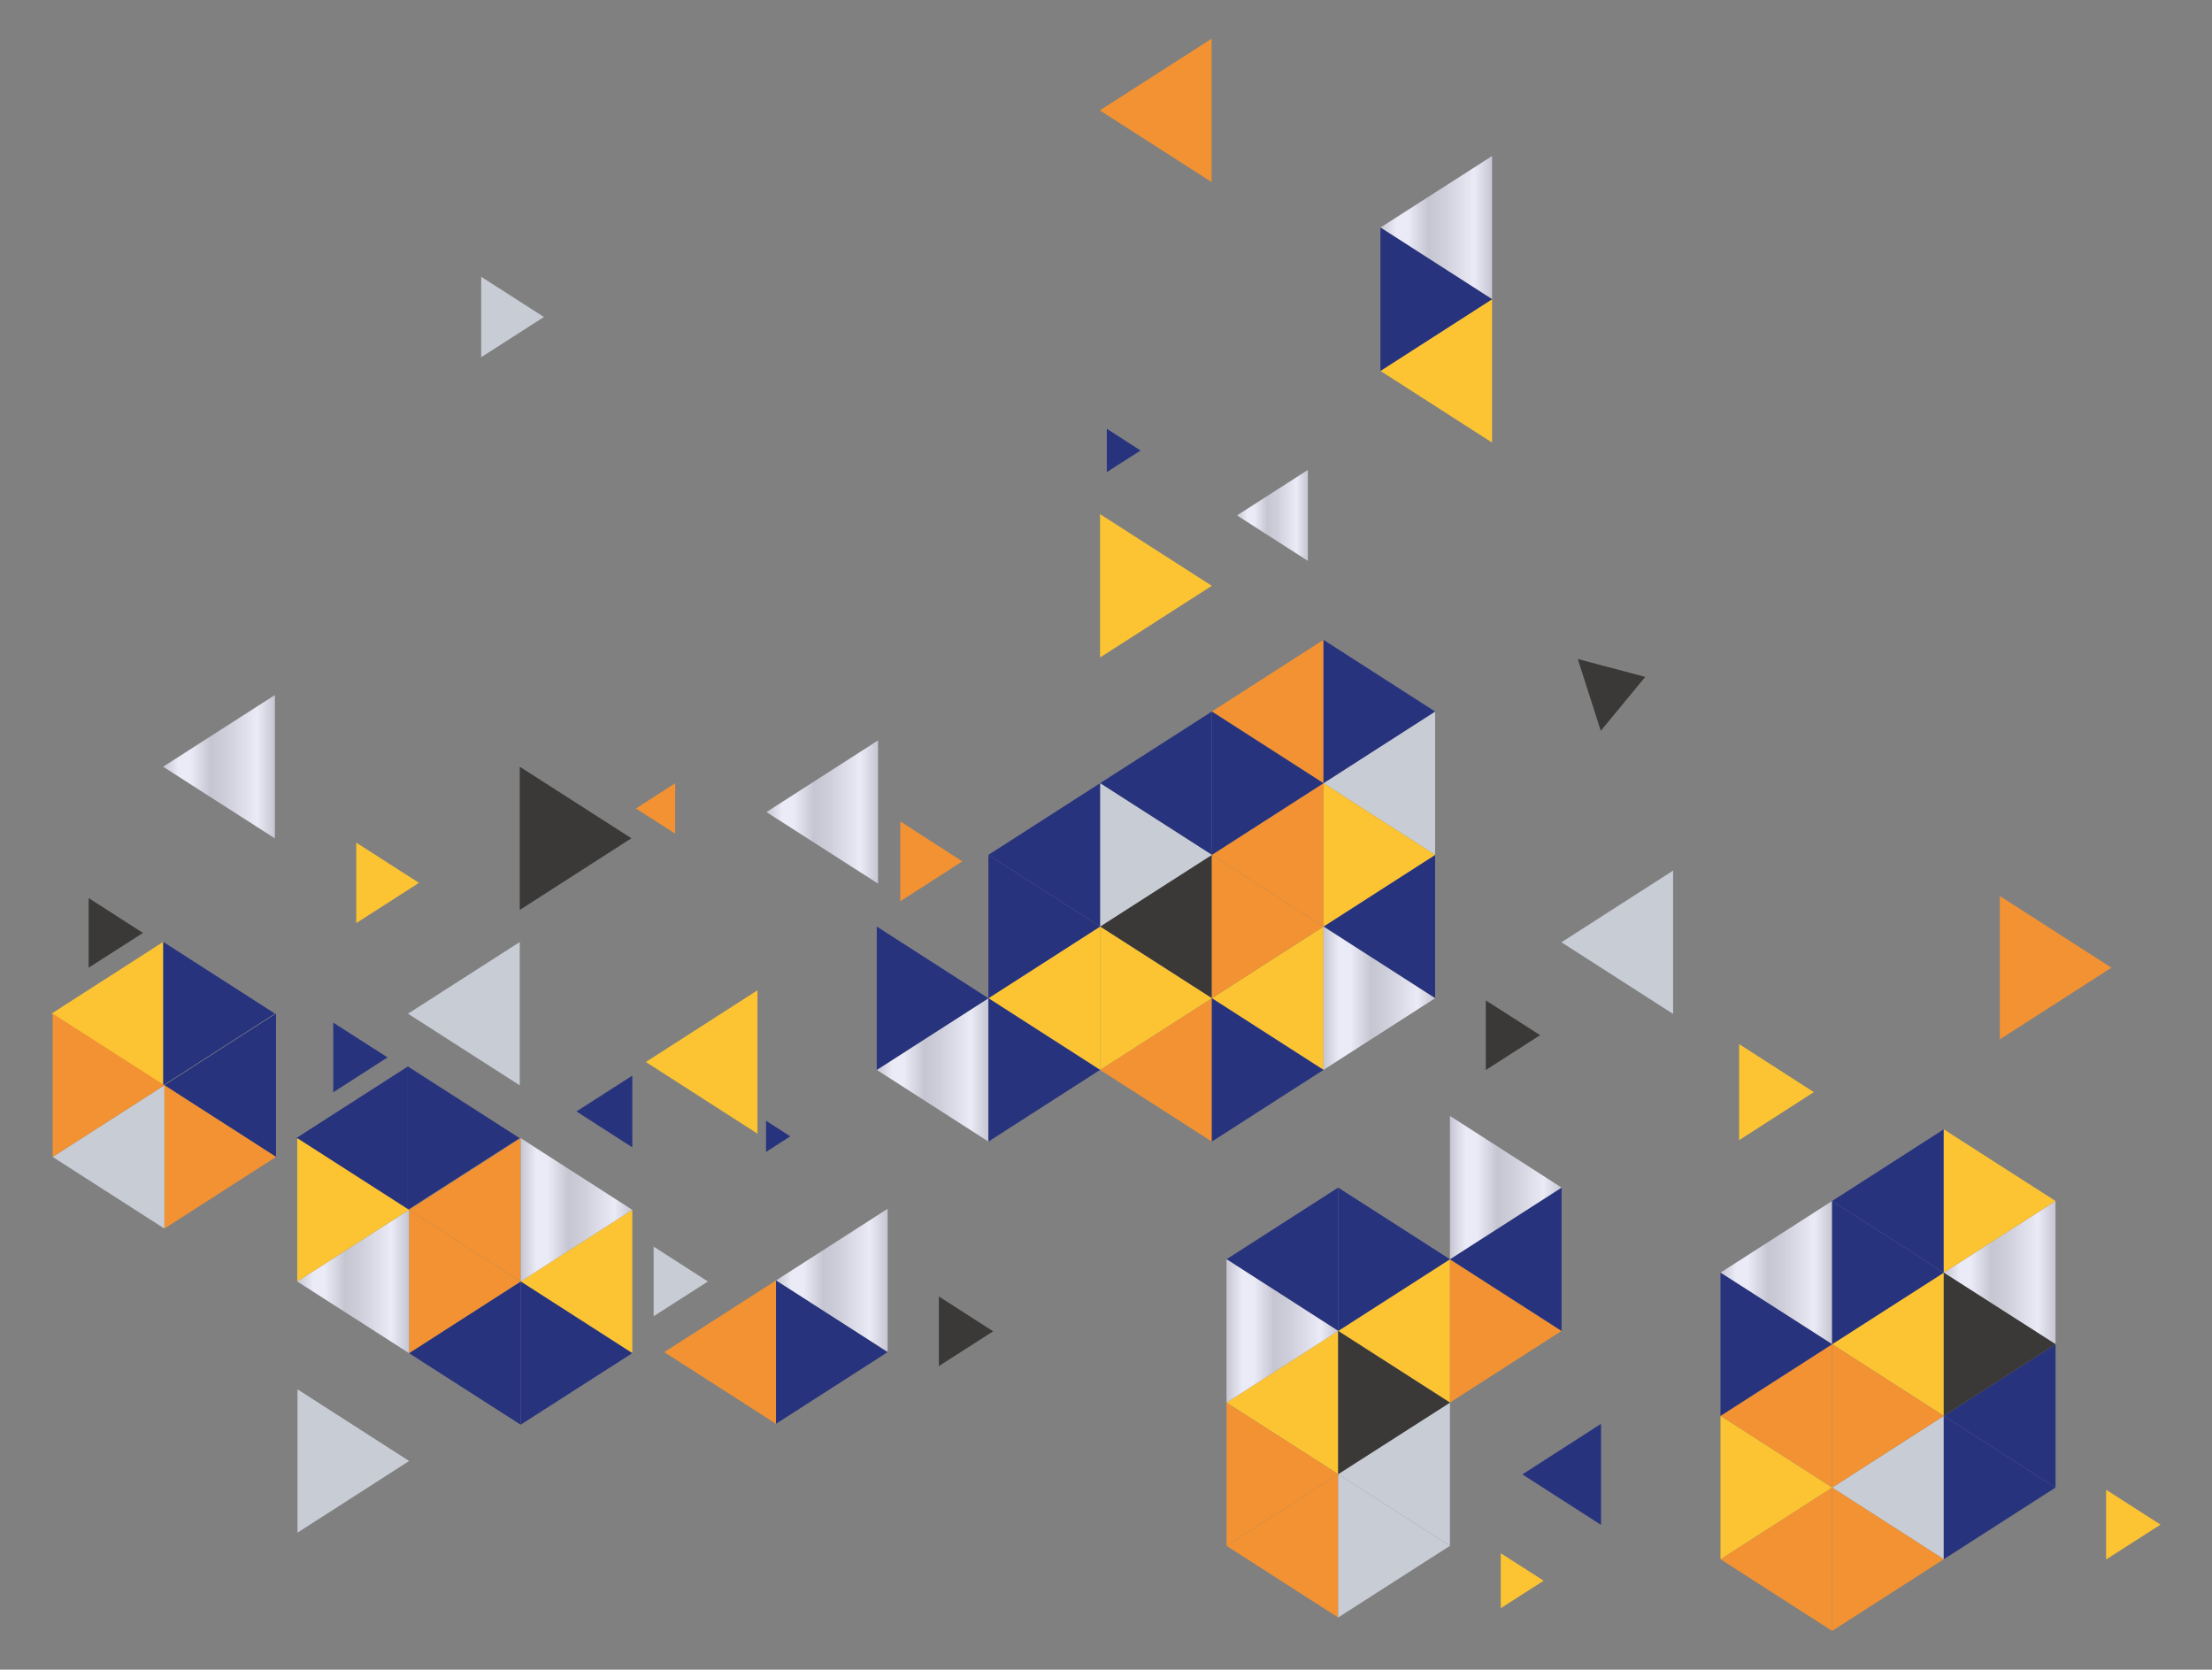 <?xml version="1.0" encoding="utf-8"?>
<!-- Generator: Adobe Illustrator 27.0.0, SVG Export Plug-In . SVG Version: 6.00 Build 0)  -->
<svg version="1.1" id="Capa_1" xmlns="http://www.w3.org/2000/svg" xmlns:xlink="http://www.w3.org/1999/xlink" x="0px" y="0px"
	 viewBox="0 0 1731.7 1306.8" style="enable-background:new 0 0 1731.7 1306.8;" xml:space="preserve">
<rect x="0" y="0" width="1731.7" height="1306.8" fill="#808080" stroke="none"/>
<style type="text/css">
	.st0{fill:#FCC433;}
	.st1{fill:url(#SVGID_1_);}
	.st2{fill:#28337E;}
	.st3{fill:#C7CCD5;}
	.st4{fill:#F29232;}
	.st5{fill:url(#SVGID_00000159466340144579158900000006277739458215874985_);}
	.st6{fill:url(#SVGID_00000152258841841712609730000011158338458987639939_);}
	.st7{fill:url(#SVGID_00000047037777506223324340000004493915435860121474_);}
	.st8{fill:#3A3938;}
	.st9{fill:url(#SVGID_00000086693324393839811170000005038911244290815895_);}
	.st10{fill:url(#SVGID_00000152981713700650368410000010568038987448708767_);}
	.st11{fill:url(#SVGID_00000088817733003684422810000007218811598749453455_);}
	.st12{fill:url(#SVGID_00000129168758471237127960000010435608397617145757_);}
	.st13{fill:url(#SVGID_00000049914002043362489180000002533706346925559449_);}
	.st14{fill:url(#SVGID_00000016061941245246519280000008120215351988667012_);}
	.st15{fill:url(#SVGID_00000007401869619743343860000007192927135249594290_);}
	.st16{fill:url(#SVGID_00000129201822123759038770000008978749733627368598_);}
	.st17{fill:url(#SVGID_00000101811368633474760530000014279479980862328503_);}
	.st18{fill:url(#SVGID_00000098899818980059503130000005714628558260010920_);}
	.st19{fill:url(#SVGID_00000117647141824771898740000016313752193077065886_);}
	.st20{fill:url(#SVGID_00000038388582273778701260000007589776077465111178_);}
	.st21{fill:url(#SVGID_00000168835534851713432160000017356952251802148773_);}
	.st22{fill:url(#SVGID_00000131328772075746996550000001143684644491050379_);}
	.st23{fill:url(#SVGID_00000075129866671720261530000011891673074337911954_);}
	.st24{fill:url(#SVGID_00000137131830624354083120000014843109004335397530_);}
	.st25{fill:url(#SVGID_00000126325436693739911440000012077543546045095558_);}
	.st26{fill:url(#SVGID_00000178924826932747610180000013000951147756991390_);}
	.st27{fill:url(#SVGID_00000109024222208025807870000015638347061441993404_);}
	.st28{fill:url(#SVGID_00000089552796378623454290000003681701896745962678_);}
	.st29{fill:url(#SVGID_00000032608935670892577940000010151355810783599770_);}
	.st30{fill:url(#SVGID_00000065783153834948482120000016142728040513256578_);}
	.st31{fill:url(#SVGID_00000044866478337165440530000003919760554056247981_);}
	.st32{fill:url(#SVGID_00000108277255222570622620000005947939232837284533_);}
	.st33{fill:url(#SVGID_00000170988509319517881410000002336990102795366530_);}
	.st34{fill:url(#SVGID_00000109020245588900312230000014144670477648449669_);}
	.st35{fill:url(#SVGID_00000100368937598931257440000005914630012780830391_);}
	.st36{fill:url(#SVGID_00000108293391176775673900000003232416857096567186_);}
	.st37{fill:url(#SVGID_00000021088421138315242290000000997663380843206573_);}
	.st38{fill:url(#SVGID_00000147941918900119754260000008776278598096677302_);}
	.st39{fill:url(#SVGID_00000149372500573099686150000010012364578555946394_);}
	.st40{fill:url(#SVGID_00000167386583357893079190000007952851135571229112_);}
	.st41{fill:url(#SVGID_00000005251603343311123160000010570164796796189571_);}
	.st42{fill:url(#SVGID_00000167371495011282590260000009581720495388004747_);}
	.st43{fill:url(#SVGID_00000050646722382221759210000013434935918563335846_);}
	.st44{fill:url(#SVGID_00000139278922045041688560000016938319890120943024_);}
	.st45{fill:url(#SVGID_00000081620242205976621060000003525323734787440016_);}
	.st46{fill:url(#SVGID_00000152954394183849353090000003134036039320869269_);}
	.st47{fill:url(#SVGID_00000123426104942873257360000010883635704897168268_);}
	.st48{fill:url(#SVGID_00000149362710155187979360000015139918542198346938_);}
	.st49{fill:url(#SVGID_00000109027082205950709330000017949655231139482007_);}
	.st50{fill:url(#SVGID_00000069377800967140512520000018003427120821585296_);}
	.st51{fill:url(#SVGID_00000082336941324198417660000011924423793205863581_);}
	.st52{fill:url(#SVGID_00000021105183312665294170000011027310816027244461_);}
	.st53{fill:url(#SVGID_00000050644613080630632900000018048910979454543515_);}
</style>
<g>
	<polygon class="st0" points="1080.7,290.3 1168.1,346.4 1168.1,290.3 1168.1,234.2 	"/>
	<linearGradient id="SVGID_1_" gradientUnits="userSpaceOnUse" x1="1080.702" y1="178.146" x2="1168.135" y2="178.146">
		<stop  offset="0" style="stop-color:#C6C6D3"/>
		<stop  offset="2.104237e-02" style="stop-color:#CCCCD9"/>
		<stop  offset="0.14" style="stop-color:#EAEBF6"/>
		<stop  offset="0.244" style="stop-color:#EAEBF6"/>
		<stop  offset="0.426" style="stop-color:#C6C6D3"/>
		<stop  offset="0.568" style="stop-color:#CECFDB"/>
		<stop  offset="0.794" style="stop-color:#E5E6F1"/>
		<stop  offset="0.839" style="stop-color:#EAEBF6"/>
		<stop  offset="1" style="stop-color:#C6C6D3"/>
	</linearGradient>
	<polygon class="st1" points="1080.7,178.1 1168.1,234.2 1168.1,178.1 1168.1,122.1 	"/>
	<polygon class="st2" points="1168.1,234.2 1080.7,178.1 1080.7,234.2 1080.7,290.3 	"/>
	<polygon class="st3" points="425.8,248.1 376.7,216.6 376.7,248.1 376.7,279.6 	"/>
	<polygon class="st2" points="231.9,890.8 319.3,946.9 319.3,890.8 319.3,834.7 	"/>
	<polygon class="st2" points="320.2,1059.1 407.6,1115.1 407.6,1059.1 407.6,1003 	"/>
	<polygon class="st4" points="320.2,946.9 407.6,1003 407.6,946.9 407.6,890.8 	"/>
	<polygon class="st0" points="407.6,1003 495,1059.1 495,1003 495,946.9 	"/>
	<polygon class="st4" points="407.6,1003 320.2,946.9 320.2,1003 320.2,1059.1 	"/>
	<polygon class="st3" points="320.3,1143.5 232.9,1087.4 232.9,1143.5 232.9,1199.6 	"/>
	
		<linearGradient id="SVGID_00000032642577256034860470000008902829028786668981_" gradientUnits="userSpaceOnUse" x1="232.748" y1="1002.961" x2="320.181" y2="1002.961">
		<stop  offset="0" style="stop-color:#C6C6D3"/>
		<stop  offset="2.104237e-02" style="stop-color:#CCCCD9"/>
		<stop  offset="0.14" style="stop-color:#EAEBF6"/>
		<stop  offset="0.244" style="stop-color:#EAEBF6"/>
		<stop  offset="0.426" style="stop-color:#C6C6D3"/>
		<stop  offset="0.568" style="stop-color:#CECFDB"/>
		<stop  offset="0.794" style="stop-color:#E5E6F1"/>
		<stop  offset="0.839" style="stop-color:#EAEBF6"/>
		<stop  offset="1" style="stop-color:#C6C6D3"/>
	</linearGradient>
	<polygon style="fill:url(#SVGID_00000032642577256034860470000008902829028786668981_);" points="232.7,1003 320.2,1059.1 
		320.2,1003 320.2,946.9 	"/>
	<polygon class="st3" points="319.4,793.4 406.9,849.5 406.9,793.4 406.9,737.3 	"/>
	<polygon class="st2" points="406.8,890.8 319.3,834.7 319.3,890.8 319.3,946.9 	"/>
	<polygon class="st4" points="520,1058.3 607.5,1114.4 607.5,1058.3 607.5,1002.2 	"/>
	
		<linearGradient id="SVGID_00000062905230830606193340000010467280125963827108_" gradientUnits="userSpaceOnUse" x1="607.46" y1="1002.191" x2="694.894" y2="1002.191">
		<stop  offset="0" style="stop-color:#C6C6D3"/>
		<stop  offset="2.104237e-02" style="stop-color:#CCCCD9"/>
		<stop  offset="0.14" style="stop-color:#EAEBF6"/>
		<stop  offset="0.244" style="stop-color:#EAEBF6"/>
		<stop  offset="0.426" style="stop-color:#C6C6D3"/>
		<stop  offset="0.568" style="stop-color:#CECFDB"/>
		<stop  offset="0.794" style="stop-color:#E5E6F1"/>
		<stop  offset="0.839" style="stop-color:#EAEBF6"/>
		<stop  offset="1" style="stop-color:#C6C6D3"/>
	</linearGradient>
	<polygon style="fill:url(#SVGID_00000062905230830606193340000010467280125963827108_);" points="607.5,1002.2 694.9,1058.3 
		694.9,1002.2 694.9,946.1 	"/>
	<polygon class="st2" points="694.9,1058.3 607.5,1002.2 607.5,1058.3 607.5,1114.4 	"/>
	<polygon class="st0" points="320.2,946.9 232.7,890.8 232.7,946.9 232.7,1003 	"/>
	<polygon class="st2" points="303.4,827.6 260.9,800.4 260.9,827.6 260.9,854.9 	"/>
	<polygon class="st0" points="40.4,793.3 127.8,849.4 127.8,793.3 127.8,737.2 	"/>
	<polygon class="st2" points="128.7,849.4 216.1,905.5 216.1,849.4 216.1,793.3 	"/>
	<polygon class="st4" points="216.1,905.5 128.7,849.4 128.7,905.5 128.7,961.6 	"/>
	<polygon class="st3" points="41.2,905.5 128.7,961.6 128.7,905.5 128.7,849.4 	"/>
	
		<linearGradient id="SVGID_00000152979049347805185370000009584206545364685708_" gradientUnits="userSpaceOnUse" x1="127.719" y1="600.07" x2="215.153" y2="600.07">
		<stop  offset="0" style="stop-color:#C6C6D3"/>
		<stop  offset="2.104237e-02" style="stop-color:#CCCCD9"/>
		<stop  offset="0.14" style="stop-color:#EAEBF6"/>
		<stop  offset="0.244" style="stop-color:#EAEBF6"/>
		<stop  offset="0.426" style="stop-color:#C6C6D3"/>
		<stop  offset="0.568" style="stop-color:#CECFDB"/>
		<stop  offset="0.794" style="stop-color:#E5E6F1"/>
		<stop  offset="0.839" style="stop-color:#EAEBF6"/>
		<stop  offset="1" style="stop-color:#C6C6D3"/>
	</linearGradient>
	<polygon style="fill:url(#SVGID_00000152979049347805185370000009584206545364685708_);" points="127.7,600.1 215.2,656.2 
		215.2,600.1 215.2,544 	"/>
	<polygon class="st2" points="215.2,793.3 127.8,737.2 127.8,793.3 127.8,849.4 	"/>
	<polygon class="st4" points="128.7,849.4 41.2,793.3 41.2,849.4 41.2,905.5 	"/>
	<polygon class="st8" points="111.9,730.2 69.4,702.9 69.4,730.2 69.4,757.4 	"/>
	<polygon class="st3" points="554.2,1003 511.7,975.7 511.7,1003 511.7,1030.2 	"/>
	<polygon class="st2" points="618.7,889.4 599.7,877.2 599.7,889.4 599.7,901.6 	"/>
	<polygon class="st2" points="451.3,869.9 495,898 495,869.9 495,841.9 	"/>
	
		<linearGradient id="SVGID_00000144303296047905733810000017588419356351642241_" gradientUnits="userSpaceOnUse" x1="407.615" y1="946.871" x2="495.048" y2="946.871">
		<stop  offset="0" style="stop-color:#C6C6D3"/>
		<stop  offset="2.104237e-02" style="stop-color:#CCCCD9"/>
		<stop  offset="0.14" style="stop-color:#EAEBF6"/>
		<stop  offset="0.244" style="stop-color:#EAEBF6"/>
		<stop  offset="0.426" style="stop-color:#C6C6D3"/>
		<stop  offset="0.568" style="stop-color:#CECFDB"/>
		<stop  offset="0.794" style="stop-color:#E5E6F1"/>
		<stop  offset="0.839" style="stop-color:#EAEBF6"/>
		<stop  offset="1" style="stop-color:#C6C6D3"/>
	</linearGradient>
	<polygon style="fill:url(#SVGID_00000144303296047905733810000017588419356351642241_);" points="495,946.9 407.6,890.8 
		407.6,946.9 407.6,1003 	"/>
	<polygon class="st8" points="494.3,656.1 406.9,600.1 406.9,656.1 406.9,712.2 	"/>
	<polygon class="st2" points="495,1059.1 407.6,1003 407.6,1059.1 407.6,1115.1 	"/>
	<polygon class="st0" points="328,691 278.9,659.5 278.9,691 278.9,722.5 	"/>
	<polygon class="st8" points="777.5,1042 735,1014.7 735,1042 735,1069.2 	"/>
	<polygon class="st0" points="505.6,831.2 593,775.1 593,831.2 593,887.3 	"/>
	<polygon class="st4" points="497.8,632.8 528.6,613 528.6,632.8 528.6,652.5 	"/>
	<polygon class="st2" points="1191.8,1154 1253.4,1193.5 1253.4,1154 1253.4,1114.4 	"/>
	<polygon class="st3" points="1222.4,737.5 1309.8,793.6 1309.8,737.5 1309.8,681.4 	"/>
	<polygon class="st8" points="1288,529.8 1235.2,515.8 1244.2,543.9 1253.2,572 	"/>
	<polygon class="st4" points="1222.5,1041.7 1135.1,985.6 1135.1,1041.7 1135.1,1097.8 	"/>
	<polygon class="st2" points="1135.1,985.6 1222.5,1041.7 1222.5,985.6 1222.5,929.5 	"/>
	
		<linearGradient id="SVGID_00000023978183780202399950000003540501058672145561_" gradientUnits="userSpaceOnUse" x1="1135.058" y1="929.484" x2="1222.492" y2="929.484">
		<stop  offset="0" style="stop-color:#C6C6D3"/>
		<stop  offset="2.104237e-02" style="stop-color:#CCCCD9"/>
		<stop  offset="0.14" style="stop-color:#EAEBF6"/>
		<stop  offset="0.244" style="stop-color:#EAEBF6"/>
		<stop  offset="0.426" style="stop-color:#C6C6D3"/>
		<stop  offset="0.568" style="stop-color:#CECFDB"/>
		<stop  offset="0.794" style="stop-color:#E5E6F1"/>
		<stop  offset="0.839" style="stop-color:#EAEBF6"/>
		<stop  offset="1" style="stop-color:#C6C6D3"/>
	</linearGradient>
	<polygon style="fill:url(#SVGID_00000023978183780202399950000003540501058672145561_);" points="1222.5,929.5 1135.1,873.4 
		1135.1,929.5 1135.1,985.6 	"/>
	<polygon class="st8" points="1205.7,810.2 1163.2,783 1163.2,810.2 1163.2,837.5 	"/>
	<polygon class="st0" points="1208.5,1237.2 1174.9,1215.7 1174.9,1237.2 1174.9,1258.7 	"/>
	<polygon class="st0" points="960.2,1097.8 1047.6,1041.7 1047.6,1097.8 1047.6,1153.8 	"/>
	<polygon class="st4" points="960.2,1209.9 1047.6,1153.8 1047.6,1209.9 1047.6,1266 	"/>
	<polygon class="st2" points="960.2,985.6 1047.6,929.5 1047.6,985.6 1047.6,1041.7 	"/>
	
		<linearGradient id="SVGID_00000005224668893653220850000004328487908228464520_" gradientUnits="userSpaceOnUse" x1="960.188" y1="1041.667" x2="1047.621" y2="1041.667">
		<stop  offset="0" style="stop-color:#C6C6D3"/>
		<stop  offset="2.104237e-02" style="stop-color:#CCCCD9"/>
		<stop  offset="0.14" style="stop-color:#EAEBF6"/>
		<stop  offset="0.244" style="stop-color:#EAEBF6"/>
		<stop  offset="0.426" style="stop-color:#C6C6D3"/>
		<stop  offset="0.568" style="stop-color:#CECFDB"/>
		<stop  offset="0.794" style="stop-color:#E5E6F1"/>
		<stop  offset="0.839" style="stop-color:#EAEBF6"/>
		<stop  offset="1" style="stop-color:#C6C6D3"/>
	</linearGradient>
	<polygon style="fill:url(#SVGID_00000005224668893653220850000004328487908228464520_);" points="1047.6,1041.7 960.2,1097.8 
		960.2,1041.7 960.2,985.6 	"/>
	<polygon class="st4" points="1047.6,1153.8 960.2,1209.9 960.2,1153.8 960.2,1097.8 	"/>
	<polygon class="st0" points="1047.6,1041.7 1135.1,985.6 1135.1,1041.7 1135.1,1097.8 	"/>
	<polygon class="st3" points="1047.6,1153.8 1135.1,1097.8 1135.1,1153.8 1135.1,1209.9 	"/>
	<polygon class="st8" points="1135.1,1097.8 1047.6,1153.8 1047.6,1097.8 1047.6,1041.7 	"/>
	<polygon class="st3" points="1135.1,1209.9 1047.6,1266 1047.6,1209.9 1047.6,1153.8 	"/>
	<polygon class="st2" points="1135.1,985.6 1047.6,1041.7 1047.6,985.6 1047.6,929.5 	"/>
	<polygon class="st0" points="1691.4,1193.3 1648.8,1166 1648.8,1193.3 1648.8,1220.6 	"/>
	<polygon class="st4" points="1346.9,1108.2 1434.3,1052.1 1434.3,1108.2 1434.3,1164.3 	"/>
	
		<linearGradient id="SVGID_00000100346063854827749910000008890601744994730898_" gradientUnits="userSpaceOnUse" x1="1521.735" y1="996.052" x2="1609.168" y2="996.052">
		<stop  offset="0" style="stop-color:#C6C6D3"/>
		<stop  offset="2.104237e-02" style="stop-color:#CCCCD9"/>
		<stop  offset="0.14" style="stop-color:#EAEBF6"/>
		<stop  offset="0.244" style="stop-color:#EAEBF6"/>
		<stop  offset="0.426" style="stop-color:#C6C6D3"/>
		<stop  offset="0.568" style="stop-color:#CECFDB"/>
		<stop  offset="0.794" style="stop-color:#E5E6F1"/>
		<stop  offset="0.839" style="stop-color:#EAEBF6"/>
		<stop  offset="1" style="stop-color:#C6C6D3"/>
	</linearGradient>
	<polygon style="fill:url(#SVGID_00000100346063854827749910000008890601744994730898_);" points="1521.7,996.1 1609.2,940 
		1609.2,996.1 1609.2,1052.1 	"/>
	<polygon class="st4" points="1346.9,1220.4 1434.3,1164.3 1434.3,1220.4 1434.3,1276.5 	"/>
	
		<linearGradient id="SVGID_00000043458087315913184400000004837649253027211446_" gradientUnits="userSpaceOnUse" x1="1346.867" y1="996.052" x2="1434.301" y2="996.052">
		<stop  offset="0" style="stop-color:#C6C6D3"/>
		<stop  offset="2.104237e-02" style="stop-color:#CCCCD9"/>
		<stop  offset="0.14" style="stop-color:#EAEBF6"/>
		<stop  offset="0.244" style="stop-color:#EAEBF6"/>
		<stop  offset="0.426" style="stop-color:#C6C6D3"/>
		<stop  offset="0.568" style="stop-color:#CECFDB"/>
		<stop  offset="0.794" style="stop-color:#E5E6F1"/>
		<stop  offset="0.839" style="stop-color:#EAEBF6"/>
		<stop  offset="1" style="stop-color:#C6C6D3"/>
	</linearGradient>
	<polygon style="fill:url(#SVGID_00000043458087315913184400000004837649253027211446_);" points="1346.9,996.1 1434.3,940 
		1434.3,996.1 1434.3,1052.1 	"/>
	<polygon class="st0" points="1420,854.8 1361.5,892.4 1361.5,854.8 1361.5,817.2 	"/>
	<polygon class="st2" points="1434.3,1052.1 1346.9,1108.2 1346.9,1052.1 1346.9,996.1 	"/>
	<polygon class="st0" points="1434.3,1164.3 1346.9,1220.4 1346.9,1164.3 1346.9,1108.2 	"/>
	<polygon class="st0" points="1434.3,1052.1 1521.7,996.1 1521.7,1052.1 1521.7,1108.2 	"/>
	<polygon class="st3" points="1434.3,1164.3 1521.7,1108.2 1521.7,1164.3 1521.7,1220.4 	"/>
	<polygon class="st2" points="1521.7,1108.2 1609.2,1052.1 1609.2,1108.2 1609.2,1164.3 	"/>
	<polygon class="st4" points="1521.7,1108.2 1434.3,1164.3 1434.3,1108.2 1434.3,1052.1 	"/>
	<polygon class="st2" points="1609.2,1164.3 1521.7,1220.4 1521.7,1164.3 1521.7,1108.2 	"/>
	<polygon class="st4" points="1521.7,1220.4 1434.3,1276.5 1434.3,1220.4 1434.3,1164.3 	"/>
	<polygon class="st2" points="1434.3,940 1521.7,883.9 1521.7,940 1521.7,996.1 	"/>
	<polygon class="st2" points="1521.7,996.1 1434.3,1052.1 1434.3,996.1 1434.3,940 	"/>
	<polygon class="st0" points="1609.2,940 1521.7,996.1 1521.7,940 1521.7,883.9 	"/>
	<polygon class="st8" points="1609.2,1052.1 1521.7,1108.2 1521.7,1052.1 1521.7,996.1 	"/>
	<polygon class="st4" points="1653,757.4 1565.6,813.5 1565.6,757.4 1565.6,701.3 	"/>
	<polygon class="st8" points="861.2,725.2 948.7,669.1 948.7,725.2 948.7,781.3 	"/>
	
		<linearGradient id="SVGID_00000049206694220884953940000004273584921681834164_" gradientUnits="userSpaceOnUse" x1="686.362" y1="837.371" x2="773.796" y2="837.371">
		<stop  offset="0" style="stop-color:#C6C6D3"/>
		<stop  offset="2.104237e-02" style="stop-color:#CCCCD9"/>
		<stop  offset="0.14" style="stop-color:#EAEBF6"/>
		<stop  offset="0.244" style="stop-color:#EAEBF6"/>
		<stop  offset="0.426" style="stop-color:#C6C6D3"/>
		<stop  offset="0.568" style="stop-color:#CECFDB"/>
		<stop  offset="0.794" style="stop-color:#E5E6F1"/>
		<stop  offset="0.839" style="stop-color:#EAEBF6"/>
		<stop  offset="1" style="stop-color:#C6C6D3"/>
	</linearGradient>
	<polygon style="fill:url(#SVGID_00000049206694220884953940000004273584921681834164_);" points="686.4,837.4 773.8,781.3 
		773.8,837.4 773.8,893.5 	"/>
	
		<linearGradient id="SVGID_00000146499815985183569560000005879286385024332214_" gradientUnits="userSpaceOnUse" x1="600.013" y1="635.552" x2="687.446" y2="635.552">
		<stop  offset="0" style="stop-color:#C6C6D3"/>
		<stop  offset="2.104237e-02" style="stop-color:#CCCCD9"/>
		<stop  offset="0.14" style="stop-color:#EAEBF6"/>
		<stop  offset="0.244" style="stop-color:#EAEBF6"/>
		<stop  offset="0.426" style="stop-color:#C6C6D3"/>
		<stop  offset="0.568" style="stop-color:#CECFDB"/>
		<stop  offset="0.794" style="stop-color:#E5E6F1"/>
		<stop  offset="0.839" style="stop-color:#EAEBF6"/>
		<stop  offset="1" style="stop-color:#C6C6D3"/>
	</linearGradient>
	<polygon style="fill:url(#SVGID_00000146499815985183569560000005879286385024332214_);" points="600,635.6 687.4,579.5 
		687.4,635.6 687.4,691.6 	"/>
	<polygon class="st3" points="1036.1,613 1123.5,556.9 1123.5,613 1123.5,669.1 	"/>
	<polygon class="st4" points="861.2,837.4 948.7,781.3 948.7,837.4 948.7,893.5 	"/>
	<polygon class="st2" points="861.2,613 948.7,556.9 948.7,613 948.7,669.1 	"/>
	<polygon class="st2" points="892.9,352.6 866.5,369.5 866.5,352.6 866.5,335.6 	"/>
	<polygon class="st4" points="753.4,674.2 704.8,705.4 704.8,674.2 704.8,642.9 	"/>
	<polygon class="st0" points="948.7,458.5 861.2,514.6 861.2,458.5 861.2,402.4 	"/>
	<polygon class="st2" points="773.8,781.3 686.4,837.4 686.4,781.3 686.4,725.2 	"/>
	<polygon class="st3" points="948.7,669.1 861.2,725.2 861.2,669.1 861.2,613 	"/>
	<polygon class="st0" points="948.7,781.3 861.2,837.4 861.2,781.3 861.2,725.2 	"/>
	<polygon class="st4" points="948.7,669.1 1036.1,613 1036.1,669.1 1036.1,725.2 	"/>
	<polygon class="st0" points="948.7,781.3 1036.1,725.2 1036.1,781.3 1036.1,837.4 	"/>
	<polygon class="st0" points="773.8,781.3 861.2,725.2 861.2,781.3 861.2,837.4 	"/>
	<polygon class="st2" points="1036.1,725.2 1123.5,669.1 1123.5,725.2 1123.5,781.3 	"/>
	
		<linearGradient id="SVGID_00000133486972409728416060000013281069875243000987_" gradientUnits="userSpaceOnUse" x1="968.44" y1="403.373" x2="1023.9" y2="403.373">
		<stop  offset="0" style="stop-color:#C6C6D3"/>
		<stop  offset="2.104237e-02" style="stop-color:#CCCCD9"/>
		<stop  offset="0.14" style="stop-color:#EAEBF6"/>
		<stop  offset="0.244" style="stop-color:#EAEBF6"/>
		<stop  offset="0.426" style="stop-color:#C6C6D3"/>
		<stop  offset="0.568" style="stop-color:#CECFDB"/>
		<stop  offset="0.794" style="stop-color:#E5E6F1"/>
		<stop  offset="0.839" style="stop-color:#EAEBF6"/>
		<stop  offset="1" style="stop-color:#C6C6D3"/>
	</linearGradient>
	<polygon style="fill:url(#SVGID_00000133486972409728416060000013281069875243000987_);" points="968.4,403.4 1023.9,367.8 
		1023.9,403.4 1023.9,439 	"/>
	<polygon class="st4" points="1036.1,725.2 948.7,781.3 948.7,725.2 948.7,669.1 	"/>
	<polygon class="st2" points="861.2,725.2 773.8,781.3 773.8,725.2 773.8,669.1 	"/>
	
		<linearGradient id="SVGID_00000012469524369730972270000003083097571003065985_" gradientUnits="userSpaceOnUse" x1="1036.097" y1="781.282" x2="1123.53" y2="781.282">
		<stop  offset="0" style="stop-color:#C6C6D3"/>
		<stop  offset="2.104237e-02" style="stop-color:#CCCCD9"/>
		<stop  offset="0.14" style="stop-color:#EAEBF6"/>
		<stop  offset="0.244" style="stop-color:#EAEBF6"/>
		<stop  offset="0.426" style="stop-color:#C6C6D3"/>
		<stop  offset="0.568" style="stop-color:#CECFDB"/>
		<stop  offset="0.794" style="stop-color:#E5E6F1"/>
		<stop  offset="0.839" style="stop-color:#EAEBF6"/>
		<stop  offset="1" style="stop-color:#C6C6D3"/>
	</linearGradient>
	<polygon style="fill:url(#SVGID_00000012469524369730972270000003083097571003065985_);" points="1123.5,781.3 1036.1,837.4 
		1036.1,781.3 1036.1,725.2 	"/>
	<polygon class="st2" points="1036.1,837.4 948.7,893.5 948.7,837.4 948.7,781.3 	"/>
	<polygon class="st2" points="861.2,837.4 773.8,893.5 773.8,837.4 773.8,781.3 	"/>
	<polygon class="st4" points="948.7,556.9 1036.1,500.8 1036.1,556.9 1036.1,613 	"/>
	<polygon class="st2" points="1036.1,613 948.7,669.1 948.7,613 948.7,556.9 	"/>
	<polygon class="st2" points="1123.5,556.9 1036.1,613 1036.1,556.9 1036.1,500.8 	"/>
	<polygon class="st0" points="1123.5,669.1 1036.1,725.2 1036.1,669.1 1036.1,613 	"/>
	<polygon class="st4" points="861,86.4 948.5,30.3 948.5,86.4 948.5,142.5 	"/>
	<polygon class="st2" points="773.8,669.1 861.2,613 861.2,669.1 861.2,725.2 	"/>
</g>
</svg>
